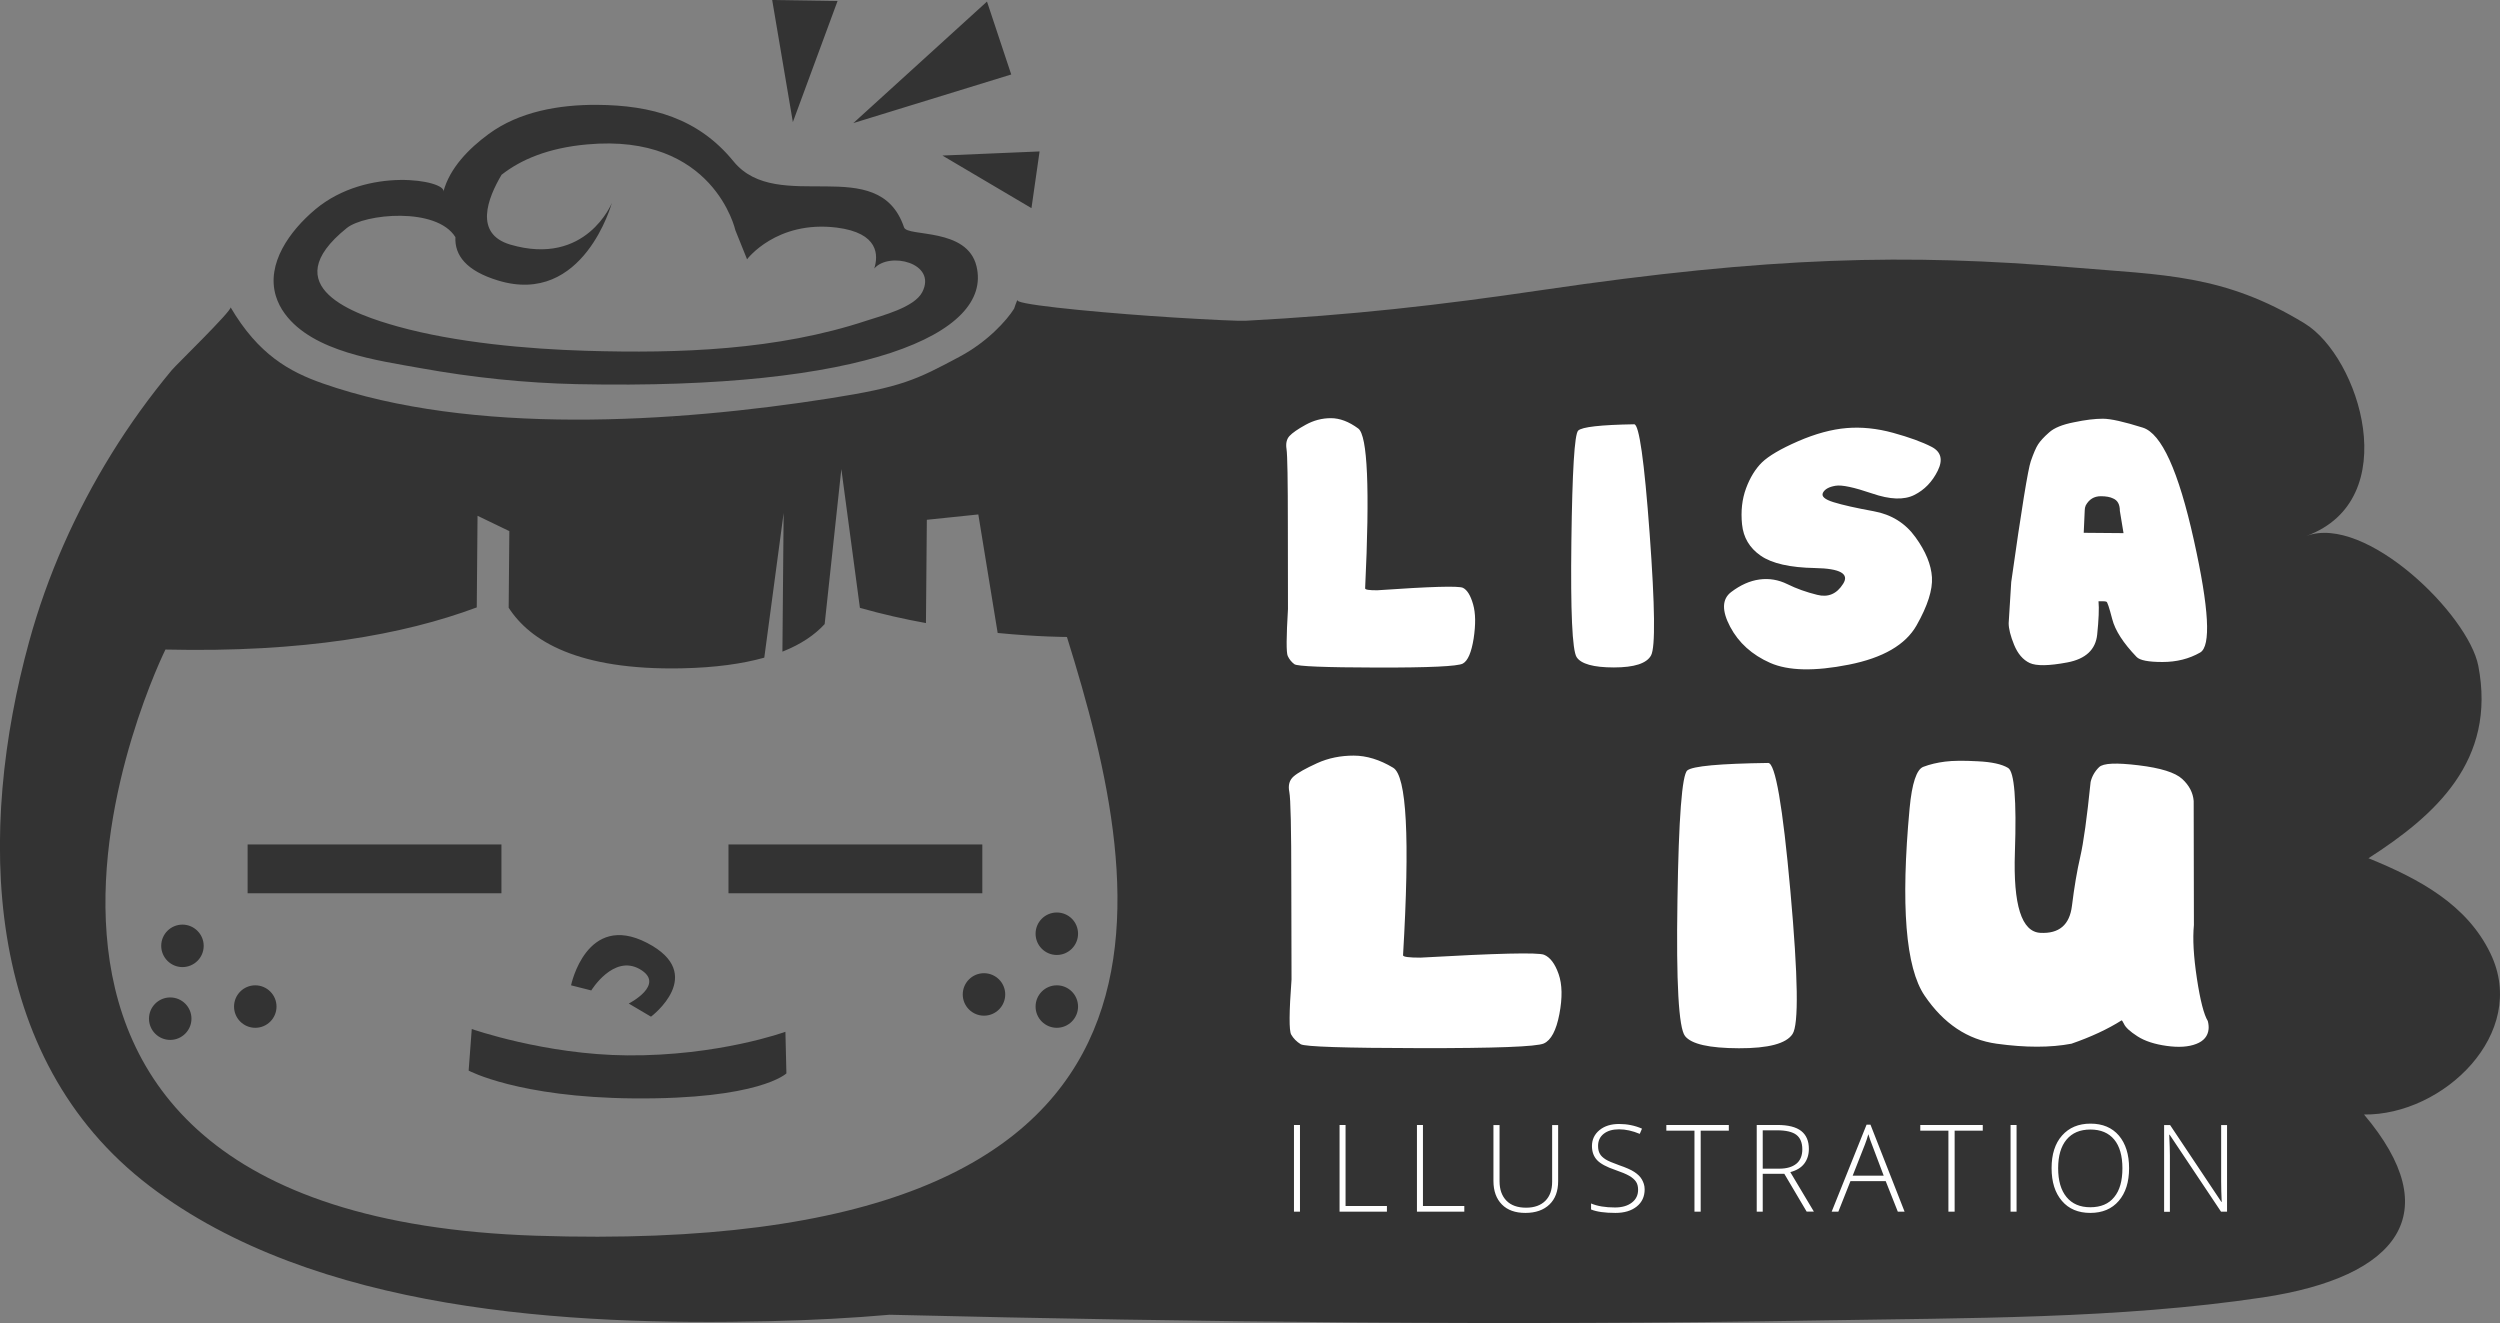 <!-- Generator: Adobe Illustrator 17.0.0, SVG Export Plug-In  -->
<svg version="1.1"
	 xmlns="http://www.w3.org/2000/svg" xmlns:xlink="http://www.w3.org/1999/xlink" xmlns:a="http://ns.adobe.com/AdobeSVGViewerExtensions/3.0/"
	 x="0px" y="0px" width="224.85px" height="119px" viewBox="0 0 224.85 119" style="enable-background:new 0 0 224.85 119;"
	 xml:space="preserve">
<rect x="0" y="0" width="224.85" height="119" fill="#808080" stroke="none"/>
<defs>
</defs>
<g>
	<path style="fill:#333333;" d="M223.99,85.75c-2.1-4.36-6.33-6.68-10.97-8.56c6.01-3.86,11.52-8.77,9.88-17.3
		c-0.9-4.63-10.14-13.65-15.45-11.69c8.85-3.27,4.75-16.11-0.17-19.11c-7.26-4.44-12.74-4.35-20.91-5.04
		c-14.86-1.24-27.11-0.99-47.63,2.03c-9.42,1.39-17.19,2.26-26.72,2.77c-0.54,0.03-3.21-0.09-6.4-0.29
		c-5.33-0.33-13.07-1.02-14.02-1.46c-0.04-0.03-0.07-0.07-0.11-0.1c-0.11,0.24-0.19,0.5-0.28,0.76c-0.66,1.06-2.39,2.98-4.9,4.32
		c-3.91,2.09-5.19,2.73-11.69,3.75c-13.92,2.19-32.19,3.36-45.61-1.35c-2.99-1.05-5.78-2.6-8.27-6.84c0.1,0.33-4.89,5.17-5.29,5.65
		c-1.98,2.38-3.8,4.9-5.43,7.54c-3.24,5.25-5.77,10.93-7.4,16.88c-4.64,16.92-4.32,37.41,10.83,48.96
		c14.9,11.35,37.77,12.57,55.65,12.16c3.98-0.09,7.6-0.29,10.91-0.58c27.91,0.67,55.82,1,83.74,0.51
		c13.13-0.23,26.77-0.12,39.78-2.07c12.22-1.84,16.58-7.59,9.09-16.45C219.73,100.33,227.47,92.95,223.99,85.75z M60.45,37.6
		c0,0.04,0,0.08,0,0.13c-0.01,0-0.01,0-0.02,0C60.44,37.65,60.45,37.6,60.45,37.6z M48.19,111.14
		c-58.51-1.94-33.31-52.72-33.31-52.72c12.39,0.29,21.41-1.33,28-3.79l0.07-8.24l2.86,1.38l-0.06,6.89
		c1.93,2.99,6.24,5.63,15.54,5.45c3.05-0.06,5.49-0.41,7.45-0.96l1.74-13.01l-0.11,12.47c1.7-0.67,2.93-1.53,3.8-2.48l1.5-13.94
		l1.67,12.48c2,0.57,4.01,1.02,5.94,1.37l0.08-9.29l4.63-0.48l1.74,10.66c3.7,0.36,6.23,0.36,6.23,0.36
		C103.25,80.64,109.72,113.18,48.19,111.14z"/>
	<path style="fill:#FFFFFF;" d="M119.7,37.61c0.8,0,1.62,0.31,2.46,0.93c0.84,0.62,1.05,5.41,0.62,14.38c0,0.12,0.36,0.17,1.08,0.17
		c4.77-0.33,7.34-0.41,7.72-0.22c0.38,0.19,0.68,0.68,0.91,1.48c0.23,0.8,0.24,1.82,0.05,3.08c-0.2,1.25-0.52,2-0.97,2.25
		c-0.45,0.25-3.03,0.37-7.72,0.36c-4.7-0.01-7.17-0.11-7.43-0.3s-0.46-0.44-0.6-0.74s-0.13-1.71,0.02-4.22l-0.01-7.46
		c0-4.11-0.04-6.42-0.12-6.93c-0.08-0.51,0.01-0.9,0.27-1.18c0.26-0.28,0.75-0.62,1.46-1.01S118.9,37.61,119.7,37.61z M146.98,38.16
		c0.44,0,0.91,3.28,1.39,9.84c0.48,6.56,0.52,10.21,0.13,10.94c-0.39,0.73-1.51,1.09-3.35,1.09s-2.96-0.32-3.35-0.93
		c-0.39-0.62-0.55-4.08-0.47-10.4c0.08-6.32,0.28-9.64,0.61-9.97C142.27,38.4,143.95,38.21,146.98,38.16z M166.09,38.5
		c1.33-0.11,2.73,0.03,4.18,0.43s2.61,0.82,3.46,1.26s1.04,1.16,0.55,2.15s-1.19,1.72-2.11,2.18s-2.18,0.42-3.8-0.14
		c-1.62-0.55-2.71-0.79-3.29-0.69s-0.95,0.3-1.12,0.62c-0.17,0.33,0.15,0.61,0.96,0.86c0.81,0.25,2.01,0.52,3.6,0.81
		s2.85,1.07,3.76,2.34c0.92,1.27,1.41,2.47,1.48,3.6c0.07,1.13-0.39,2.57-1.38,4.32c-0.99,1.75-3.02,2.93-6.1,3.54
		c-3.08,0.61-5.43,0.56-7.07-0.16c-1.63-0.72-2.84-1.81-3.6-3.25s-0.74-2.49,0.09-3.12s1.67-1.01,2.54-1.13
		c0.87-0.12,1.71,0.02,2.52,0.42s1.7,0.72,2.68,0.96c0.98,0.25,1.76-0.08,2.33-0.99c0.58-0.9-0.26-1.38-2.52-1.42
		c-2.25-0.04-3.88-0.41-4.89-1.11s-1.56-1.64-1.68-2.82c-0.12-1.18,0-2.26,0.36-3.24c0.36-0.97,0.84-1.75,1.43-2.33
		c0.6-0.58,1.68-1.22,3.24-1.9S164.75,38.61,166.09,38.5z M189.13,37.66c0.71,0,1.9,0.27,3.59,0.8s3.21,3.89,4.59,10.09
		s1.56,9.57,0.57,10.14c-1,0.57-2.12,0.85-3.39,0.85c-1.26,0-2.04-0.15-2.33-0.46c-1.19-1.24-1.93-2.38-2.19-3.41
		c-0.27-1.04-0.44-1.55-0.52-1.55c-0.06-0.03-0.15-0.04-0.26-0.04h-0.45c0.06,0.65,0.02,1.65-0.12,3c-0.14,1.35-1.04,2.19-2.69,2.5
		c-1.65,0.31-2.78,0.33-3.38,0.05c-0.6-0.28-1.07-0.83-1.4-1.63c-0.33-0.81-0.49-1.46-0.49-1.95l0.23-3.7
		c0.92-6.52,1.51-10.15,1.76-10.87c0.25-0.72,0.47-1.23,0.66-1.52c0.19-0.29,0.51-0.65,0.98-1.06c0.46-0.42,1.21-0.72,2.24-0.92
		C187.56,37.76,188.43,37.66,189.13,37.66z M187.5,45.91l-0.09,2.01l3.58,0.03l-0.33-2c0-0.58-0.2-0.95-0.61-1.12
		c-0.26-0.13-0.63-0.2-1.1-0.2c-0.61,0-1.06,0.28-1.36,0.83C187.53,45.6,187.5,45.74,187.5,45.91z M121.75,67.96
		c1.15,0,2.34,0.36,3.55,1.09c1.22,0.73,1.51,6.35,0.89,16.87c0,0.14,0.52,0.21,1.55,0.21c6.88-0.39,10.59-0.48,11.13-0.26
		s0.98,0.79,1.31,1.73c0.33,0.94,0.35,2.14,0.07,3.61c-0.28,1.47-0.75,2.35-1.4,2.64c-0.65,0.29-4.37,0.43-11.14,0.42
		c-6.78-0.01-10.35-0.13-10.72-0.35c-0.37-0.23-0.66-0.52-0.86-0.87c-0.2-0.35-0.19-2,0.03-4.95l-0.02-8.75
		c0-4.82-0.06-7.53-0.18-8.13s0.01-1.06,0.39-1.39s1.08-0.72,2.11-1.19S120.6,67.96,121.75,67.96z M159.03,68.62
		c0.64,0,1.31,3.85,2,11.55c0.69,7.7,0.76,11.98,0.19,12.83c-0.56,0.86-2.17,1.29-4.83,1.28s-4.27-0.37-4.84-1.1
		s-0.8-4.79-0.68-12.2c0.11-7.41,0.41-11.31,0.89-11.69C152.24,68.9,154.67,68.68,159.03,68.62z M192.34,68.83
		c1.99,0.24,3.3,0.65,3.93,1.23c0.63,0.58,0.97,1.24,1.03,1.98l0.02,11.16c-0.12,1.23-0.03,2.83,0.27,4.81s0.63,3.25,0.98,3.82
		c0.07,0.27,0.09,0.52,0.07,0.73c-0.06,0.62-0.43,1.07-1.11,1.33c-0.69,0.27-1.57,0.33-2.65,0.18c-1.08-0.15-1.96-0.43-2.63-0.86
		c-0.67-0.43-1.09-0.81-1.23-1.14c-0.1-0.2-0.17-0.3-0.2-0.3c-1.25,0.79-2.75,1.49-4.51,2.1c-1.89,0.36-4.14,0.36-6.74,0
		c-2.6-0.36-4.76-1.8-6.47-4.32c-1.71-2.52-2.16-8.13-1.35-16.85c0.21-2.26,0.63-3.5,1.23-3.73s1.26-0.38,1.96-0.47
		c0.7-0.09,1.68-0.1,2.94-0.03c1.26,0.06,2.17,0.26,2.73,0.6c0.56,0.34,0.77,2.87,0.61,7.6c-0.16,4.73,0.6,7.14,2.29,7.23
		s2.63-0.72,2.84-2.42c0.21-1.7,0.46-3.18,0.75-4.43s0.6-3.49,0.93-6.72c0.12-0.51,0.38-0.96,0.76-1.33S190.34,68.59,192.34,68.83z"
		/>
	<path style="fill:#FFFFFF;" d="M116.38,108.98v-7.8h0.54v7.8H116.38z M120.48,108.98v-7.8h0.54v7.29h3.72v0.51H120.48z
		 M127.44,108.98v-7.8h0.54v7.29h3.72v0.51H127.44z M140.14,101.18v5.05c0,0.9-0.26,1.6-0.78,2.1c-0.52,0.5-1.24,0.76-2.17,0.76
		c-0.9,0-1.61-0.25-2.11-0.76s-0.76-1.21-0.76-2.12v-5.02h0.55v5.05c0,0.75,0.21,1.33,0.62,1.75s1,0.63,1.77,0.63
		c0.74,0,1.32-0.21,1.73-0.62c0.41-0.41,0.61-0.98,0.61-1.71v-5.1H140.14z M147.92,106.97c0,0.65-0.24,1.17-0.72,1.55
		c-0.48,0.38-1.11,0.57-1.91,0.57c-0.95,0-1.68-0.1-2.19-0.31v-0.54c0.56,0.24,1.28,0.36,2.15,0.36c0.64,0,1.15-0.15,1.52-0.44
		c0.38-0.29,0.56-0.68,0.56-1.15c0-0.29-0.06-0.54-0.19-0.73c-0.13-0.19-0.33-0.37-0.61-0.53c-0.28-0.16-0.69-0.33-1.24-0.52
		c-0.8-0.27-1.35-0.57-1.65-0.89c-0.3-0.32-0.46-0.74-0.46-1.27c0-0.58,0.23-1.06,0.68-1.43s1.04-0.55,1.76-0.55
		c0.73,0,1.42,0.14,2.06,0.42l-0.2,0.47c-0.65-0.27-1.27-0.41-1.86-0.41c-0.58,0-1.03,0.13-1.38,0.4c-0.34,0.27-0.51,0.63-0.51,1.09
		c0,0.29,0.05,0.52,0.16,0.71c0.1,0.19,0.28,0.35,0.51,0.5s0.65,0.32,1.23,0.53c0.61,0.21,1.07,0.41,1.37,0.61s0.53,0.42,0.67,0.67
		S147.92,106.61,147.92,106.97z M152.95,108.98h-0.55v-7.29h-2.53v-0.51h5.62v0.51h-2.53V108.98z M158.54,105.58v3.4H158v-7.8h1.86
		c0.97,0,1.68,0.18,2.14,0.54c0.46,0.36,0.69,0.9,0.69,1.61c0,0.52-0.14,0.96-0.41,1.32s-0.69,0.62-1.26,0.77l2.12,3.55h-0.65
		l-2.01-3.4H158.54z M158.54,105.11h1.49c0.66,0,1.17-0.15,1.53-0.44c0.36-0.29,0.54-0.73,0.54-1.3c0-0.59-0.18-1.03-0.53-1.3
		s-0.94-0.41-1.74-0.41h-1.29V105.11z M169.6,106.23h-3.17l-1.09,2.75h-0.6l3.14-7.83h0.35l3.07,7.83h-0.61L169.6,106.23z
		 M166.63,105.74h2.79l-1.06-2.81c-0.09-0.22-0.2-0.53-0.32-0.92c-0.1,0.34-0.2,0.65-0.31,0.93L166.63,105.74z M175.79,108.98h-0.55
		v-7.29h-2.53v-0.51h5.62v0.51h-2.53V108.98z M180.83,108.98v-7.8h0.54v7.8H180.83z M191.49,105.07c0,1.24-0.31,2.22-0.93,2.94
		c-0.62,0.72-1.47,1.08-2.56,1.08c-1.08,0-1.94-0.36-2.55-1.08c-0.62-0.72-0.93-1.7-0.93-2.95c0-1.24,0.31-2.22,0.94-2.93
		s1.48-1.07,2.56-1.07c1.09,0,1.94,0.36,2.55,1.07C191.18,102.85,191.49,103.83,191.49,105.07z M185.11,105.07
		c0,1.12,0.25,1.98,0.75,2.59c0.5,0.61,1.21,0.92,2.14,0.92c0.94,0,1.66-0.3,2.15-0.91c0.5-0.6,0.74-1.47,0.74-2.6
		c0-1.12-0.25-1.99-0.74-2.58c-0.5-0.6-1.21-0.9-2.14-0.9c-0.93,0-1.64,0.3-2.15,0.91C185.36,103.1,185.11,103.96,185.11,105.07z
		 M200.31,108.98h-0.55l-4.62-6.92h-0.04c0.04,0.83,0.06,1.45,0.06,1.87v5.06h-0.52v-7.8h0.54l4.61,6.91h0.03
		c-0.03-0.64-0.05-1.25-0.05-1.82v-5.09h0.53V108.98z"/>
	<path style="fill:#333333;" d="M81.31,20.45c-2.3-6.8-11.36-1.05-15.34-5.94c-3.17-3.89-7.38-5.05-12.28-5.08
		c-3.37-0.02-6.98,0.59-9.75,2.63c-1.75,1.29-3.48,3.02-4.06,5.17c0.27-0.99-6.82-2.33-11.52,1.6c-2.3,1.93-4.43,4.88-3.55,7.79
		c0.17,0.55,0.43,1.09,0.82,1.61c2.54,3.44,8.37,4.19,12.25,4.89c4.6,0.83,9.34,1.33,14.02,1.43c25.94,0.55,37.38-4.54,35.93-10.59
		C87,20.43,81.61,21.33,81.31,20.45z M82.95,26.27c-0.71,1.39-3.65,2.12-4.98,2.56c-8.05,2.67-16.83,2.97-25.25,2.72
		c-5.36-0.16-11.78-0.75-16.93-2.18c-3.83-1.07-11.2-3.55-4.6-8.86c1.6-1.29,8.07-1.92,9.77,0.82c-0.08,1.63,0.97,3.03,3.84,3.9
		c7.69,2.34,10.23-6.98,10.23-6.98s-2.3,5.75-9.13,3.75c-3.29-0.97-2.04-4.17-0.79-6.28c1.69-1.33,4.13-2.41,7.68-2.73
		c11.41-1.05,13.35,7.72,13.35,7.72l1.05,2.61c0,0,2.64-3.52,8.06-2.85c3.82,0.48,3.75,2.52,3.38,3.68
		C79.96,22.61,84.3,23.64,82.95,26.27z M90.95,6.7l-14.2,4.37L88.77,0.14L90.95,6.7z M71.31,10.98L69.45,0l5.88,0.09L71.31,10.98z
		 M93.5,13.62l-0.73,5.1l-8.01-4.73L93.5,13.62z"/>
	<path style="fill:#333333;" d="M18.32,85.07c0,1.06-0.86,1.91-1.91,1.91s-1.91-0.86-1.91-1.91c0-1.06,0.86-1.91,1.91-1.91
		S18.32,84.02,18.32,85.07z M53.18,89.08c0,0,2-3.28,4.37-1.91c2.37,1.37-1,3.09-1,3.09l2,1.18c0,0,5.1-3.82-0.36-6.64
		s-6.83,3.82-6.83,3.82L53.18,89.08z M15.31,89.71c-1.06,0-1.91,0.86-1.91,1.91c0,1.06,0.86,1.91,1.91,1.91s1.91-0.86,1.91-1.91
		C17.22,90.57,16.37,89.71,15.31,89.71z M88.5,87.53c-1.06,0-1.91,0.86-1.91,1.91c0,1.06,0.86,1.91,1.91,1.91
		c1.06,0,1.91-0.86,1.91-1.91C90.41,88.38,89.55,87.53,88.5,87.53z M95.05,82.07c-1.06,0-1.91,0.86-1.91,1.91
		c0,1.06,0.86,1.91,1.91,1.91s1.91-0.86,1.91-1.91C96.96,82.92,96.11,82.07,95.05,82.07z M95.05,88.62c-1.06,0-1.91,0.86-1.91,1.91
		c0,1.06,0.86,1.91,1.91,1.91s1.91-0.86,1.91-1.91C96.96,89.48,96.11,88.62,95.05,88.62z M22.96,88.62c-1.06,0-1.91,0.86-1.91,1.91
		c0,1.06,0.86,1.91,1.91,1.91c1.06,0,1.91-0.86,1.91-1.91C24.87,89.48,24.01,88.62,22.96,88.62z M42.43,92.55l-0.28,3.74
		c0,0,4.47,2.41,14.83,2.5c11.35,0.1,13.75-2.25,13.75-2.25l-0.09-3.74c0,0-6.01,2.19-14.24,2.12
		C49.02,94.86,42.43,92.55,42.43,92.55z"/>
	<rect x="22.27" y="75.95" style="fill:#333333;" width="22.83" height="4.39"/>
	<rect x="65.52" y="75.95" style="fill:#333333;" width="22.83" height="4.39"/>
</g>
</svg>
